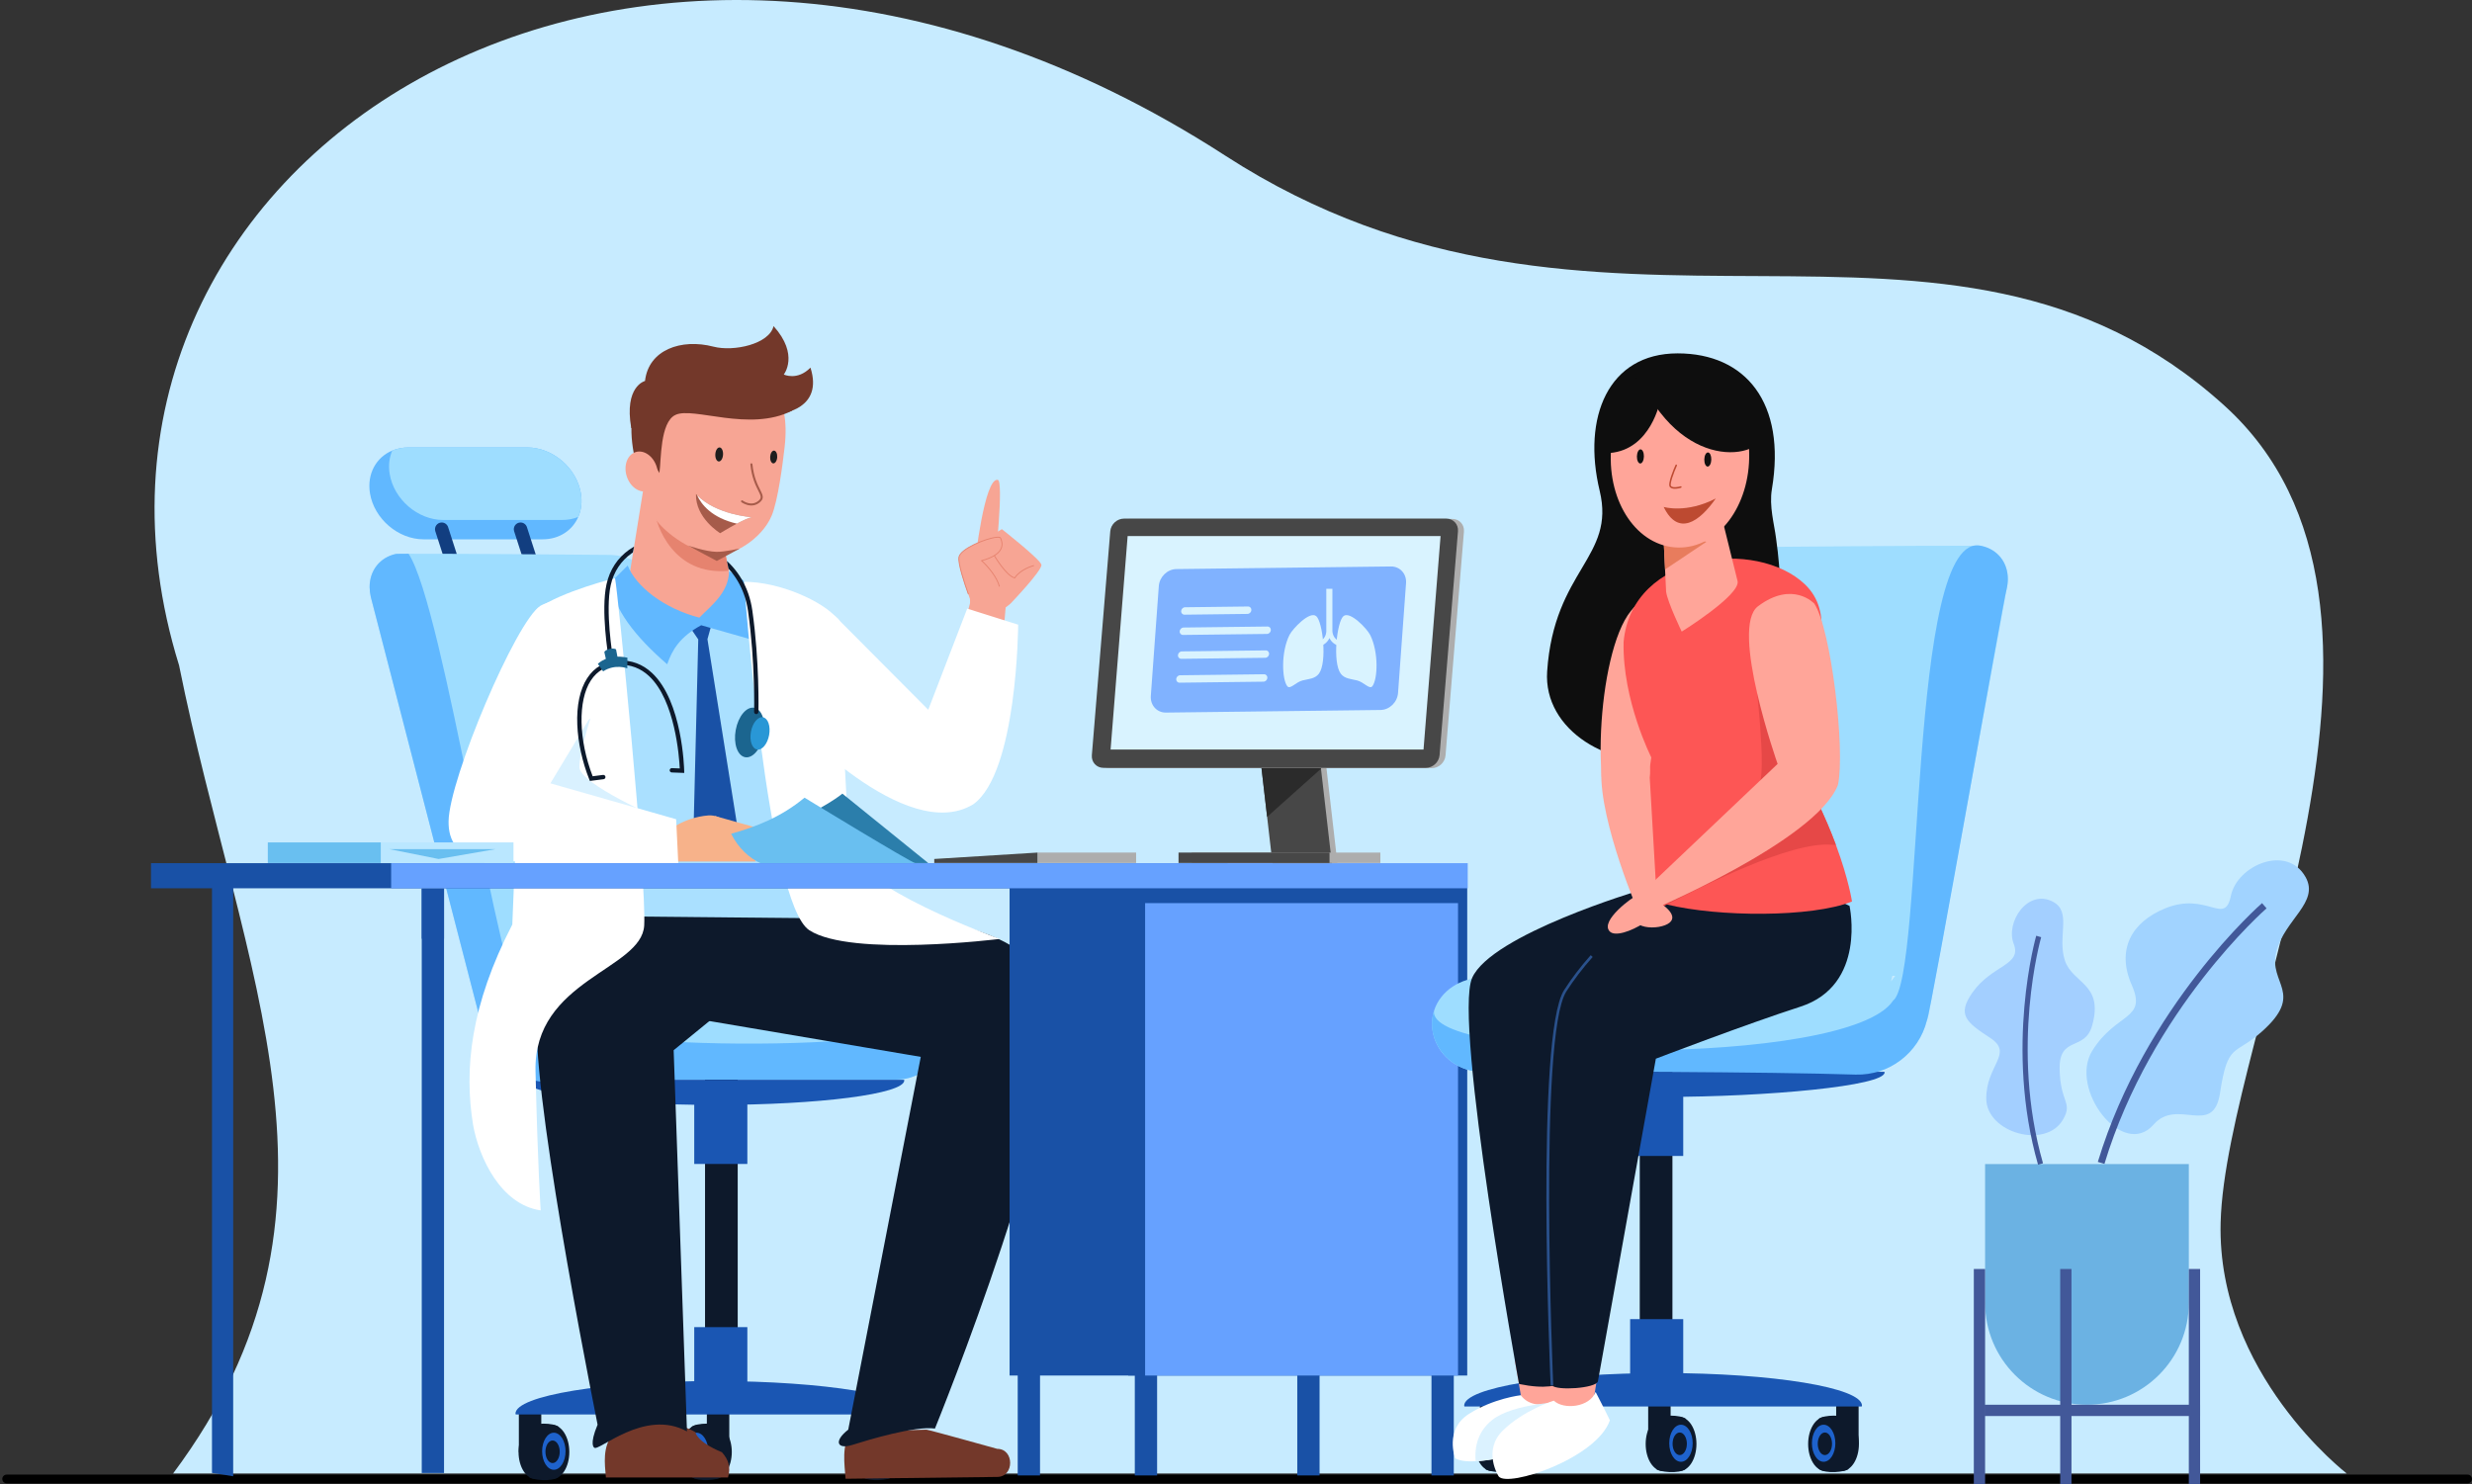 <?xml version="1.0" encoding="utf-8"?>
<!-- Generator: Adobe Illustrator 27.0.0, SVG Export Plug-In . SVG Version: 6.00 Build 0)  -->
<svg version="1.1" xmlns="http://www.w3.org/2000/svg" xmlns:xlink="http://www.w3.org/1999/xlink" x="0px" y="0px"
	 viewBox="0 0 2952.59 1773.31" style="enable-background:new 0 0 2952.59 1773.31;" xml:space="preserve">
<rect x="0" y="0" width="2952.59" height="1773.31" fill="#333333" stroke="none"/>
<style type="text/css">
	.st0{fill:#C7EBFF;}
	.st1{fill:#6BB2E3;}
	.st2{fill:#425899;}
	.st3{fill:#A3CFFF;}
	.st4{fill:#A1D3FF;}
	.st5{fill:#61B8FF;}
	.st6{fill:#123E80;}
	.st7{fill:#9EDDFF;}
	.st8{fill:#0D192B;}
	.st9{fill:#1E62CC;}
	.st10{fill:#1A56B3;}
	.st11{fill:#4A82DB;}
	.st12{fill:#AAE0FF;}
	.st13{fill:#F7A594;}
	.st14{fill:#E6836F;}
	.st15{fill:#73382A;}
	.st16{fill:#A65B4A;}
	.st17{fill:#FFFFFF;}
	.st18{fill:#1E1E1E;}
	.st19{fill:#1951A6;}
	.st20{fill:#D9F1FF;}
	.st21{fill:#F7B28A;}
	.st22{clip-path:url(#SVGID_00000151512831914293168040000009339026046432744597_);}
	.st23{fill:#1B658F;}
	.st24{fill:#2997D6;}
	.st25{fill:#2B7EAB;}
	.st26{fill:#69BFF0;}
	.st27{fill:#BAE7FF;}
	.st28{fill:#66A1FF;}
	.st29{fill:#ADADAD;}
	.st30{fill:#474747;}
	.st31{fill:#2B2B2B;}
	.st32{fill:#D9F3FF;}
	.st33{fill:#80B2FF;}
	.st34{fill:#0E0E0E;}
	.st35{fill:#FFA599;}
	.st36{fill:#DBF2FF;}
	.st37{fill:#2A518C;}
	.st38{fill:#FD5655;}
	.st39{fill:#E64847;}
	.st40{fill:#E87C5D;}
	.st41{fill:#BD4A31;}
</style>
<g id="BG">
</g>
<g id="room">
</g>
<g id="characters">
	<path class="st0" d="M206.8,1760.11c234.38-314.21,82.19-592.78,7.06-965.38C29.75,201.31,746.59-277.71,1463.47,185.92
		c444.72,287.61,859.94-3.5,1193.49,298.71c265.26,240.34,1.11,747.5-4.62,976.05c-4.52,180.16,150.55,299.43,150.55,299.43H206.8z"
		/>
	<path id="shadow" d="M2947.37,1771.94H7.96c-2.88,0-5.22-2.34-5.22-5.22l0,0c0-2.88,2.34-5.22,5.22-5.22h2939.42
		c2.88,0,5.22,2.34,5.22,5.22l0,0C2952.59,1769.61,2950.25,1771.94,2947.37,1771.94z"/>
	<g id="plant_2_">
		<g>
			<g>
				<path class="st1" d="M2492.69,1678.05L2492.69,1678.05c67.19,0,121.66-54.47,121.66-121.66v-165.85h-243.32v165.85
					C2371.03,1623.59,2425.5,1678.05,2492.69,1678.05z"/>
				
					<rect x="2614.34" y="1515.88" transform="matrix(-1 -1.224647e-16 1.224647e-16 -1 5242.171 3289.195)" class="st2" width="13.48" height="257.43"/>
				
					<rect x="2357.54" y="1515.88" transform="matrix(-1 -1.224647e-16 1.224647e-16 -1 4728.569 3289.195)" class="st2" width="13.48" height="257.43"/>
				
					<rect x="2460.73" y="1515.88" transform="matrix(-1 -1.224647e-16 1.224647e-16 -1 4934.942 3289.195)" class="st2" width="13.48" height="257.43"/>
			</g>
			
				<rect x="2492.37" y="1556.08" transform="matrix(-1.836970e-16 1 -1 -1.836970e-16 4183.912 -814.318)" class="st2" width="13.48" height="257.43"/>
		</g>
		<g>
			<path class="st3" d="M2452.21,1077.25c22.73,12.1,4.77,41.82,14.08,69.99c9.31,28.18,46.71,27.49,32.58,77.91
				c-8.7,31.05-39.52,11.59-38.82,51.96c0.71,40.37,15.99,39.38,4.13,60.14c-20.68,36.18-91.18,15.94-91.74-24.46
				c-0.56-40.4,33.26-54.15,4.69-72.94c-28.57-18.79-40-27.34-21.2-54.21c23.28-33.26,59.37-32.25,49.27-58.21
				C2395.12,1101.48,2422.15,1061.25,2452.21,1077.25z"/>
			<path class="st2" d="M2440.2,1389.63l-5.92,1.7c-40.23-140.2-2.56-272.21-2.18-273.52l5.91,1.73
				C2437.63,1120.84,2400.48,1251.21,2440.2,1389.63z"/>
		</g>
		<g>
			<path class="st4" d="M2753.87,1047.83c16.77,30.11-25,50.49-34.99,88.93c-9.99,38.44,34.78,49.49-17.71,95.93
				c-32.33,28.6-40.27,12.19-49.53,72.88c-8.15,53.43-50.94,5.23-79.35,37.82c-36.66,42.05-101.8-42.63-73.09-88.47
				c28.71-45.83,65.51-36.3,47.02-78.17c-18.49-41.88-0.79-75.08,39.87-91.64c50.32-20.5,71,21.56,78.5-14.97
				C2672.08,1033.62,2731.68,1008.01,2753.87,1047.83z"/>
			<path class="st2" d="M2513.56,1390.37c55.87-184.6,192.28-304.12,193.65-305.3l-5.39-6.24c-1.39,1.2-139.59,122.29-196.15,309.15
				L2513.56,1390.37z"/>
		</g>
	</g>
	<g id="doctor">
		<g>
			<path class="st5" d="M441.92,589.38c2.5,15.15,10.92,28.89,22.48,38.8c11.56,9.91,26.31,16.08,41.46,16.08h142.15
				c20.03,0,35.78-10.76,42.71-26.79c3.55-8.22,4.79-17.81,3.1-28.08c-2.5-15.15-10.92-28.89-22.44-38.8
				c-11.6-9.91-26.31-16.08-41.46-16.08H487.77c-7.01,0-13.5,1.33-19.26,3.71C449.33,546.19,438.09,566.1,441.92,589.38z"/>
			<path class="st6" d="M640.82,699.43L640.82,699.43c5.44,0,9.31-5.31,7.64-10.49l-19.09-59.24c-1.07-3.32-4.15-5.56-7.64-5.56l0,0
				c-5.44,0-9.31,5.31-7.64,10.49l19.09,59.24C634.25,697.18,637.33,699.43,640.82,699.43z"/>
			<path class="st6" d="M546.68,699.43L546.68,699.43c5.44,0,9.31-5.31,7.64-10.49l-19.09-59.24c-1.07-3.32-4.15-5.56-7.64-5.56l0,0
				c-5.44,0-9.31,5.31-7.64,10.49l19.09,59.24C540.11,697.18,543.2,699.43,546.68,699.43z"/>
			<path class="st7" d="M465.45,566.22c2.5,15.15,10.92,28.89,22.48,38.84c11.56,9.91,26.31,16.08,41.46,16.08h142.15
				c6.97,0,13.42-1.29,19.18-3.67c3.55-8.22,4.79-17.81,3.1-28.08c-2.5-15.15-10.92-28.89-22.44-38.8
				c-11.6-9.91-26.31-16.08-41.46-16.08H487.77c-7.01,0-13.5,1.33-19.26,3.71C465.01,546.43,463.76,555.98,465.45,566.22z"/>
		</g>
		<g>
			<g>
				<g>
					<g>
						<rect x="1045.18" y="1684.79" class="st8" width="26.79" height="49.86"/>
						<rect x="844.28" y="1684.79" class="st8" width="26.79" height="49.86"/>
						<rect x="619.74" y="1684.79" class="st8" width="26.79" height="49.86"/>
						<g>
							<g>
								<ellipse class="st8" cx="639.78" cy="1734.49" rx="20.43" ry="32.3"/>
								<ellipse class="st8" cx="659.58" cy="1734.49" rx="20.43" ry="32.3"/>
								<path class="st8" d="M667.46,1764.18c-8.5,6.63-32.26,3.63-35.58,0.2l-0.15-59.59c6.38-5.58,28.87-5.39,35.72-0.31
									L667.46,1764.18z"/>
								<ellipse class="st9" cx="661.51" cy="1733.61" rx="14" ry="22.14"/>
							</g>
							<ellipse class="st8" cx="660.02" cy="1734.25" rx="8.53" ry="13.49"/>
						</g>
						<g>
							<g>
								<ellipse class="st8" cx="853.64" cy="1734.49" rx="20.43" ry="32.3"/>
								<ellipse class="st8" cx="833.84" cy="1734.49" rx="20.43" ry="32.3"/>
								<path class="st8" d="M825.96,1764.18c8.5,6.63,32.26,3.63,35.58,0.2l0.15-59.59c-6.38-5.58-28.87-5.39-35.72-0.31
									L825.96,1764.18z"/>
								<ellipse class="st9" cx="831.91" cy="1733.61" rx="14" ry="22.14"/>
							</g>
							<ellipse class="st8" cx="833.39" cy="1734.25" rx="8.53" ry="13.49"/>
						</g>
						<g>
							<g>
								<ellipse class="st8" cx="1057.69" cy="1734.49" rx="20.43" ry="32.3"/>
								<ellipse class="st8" cx="1037.89" cy="1734.49" rx="20.43" ry="32.3"/>
								<path class="st8" d="M1030.01,1764.18c8.5,6.63,32.26,3.63,35.58,0.2l0.15-59.59c-6.38-5.58-28.87-5.39-35.72-0.31
									L1030.01,1764.18z"/>
								<ellipse class="st9" cx="1035.96" cy="1733.61" rx="14" ry="22.14"/>
							</g>
							<ellipse class="st8" cx="1037.45" cy="1734.25" rx="8.53" ry="13.49"/>
						</g>
						<rect x="842.11" y="1269.79" class="st8" width="39.02" height="406.4"/>
						<path class="st10" d="M1090.55,1689.7c0.05-0.34,0.31-0.66,0.31-1c0-21.51-106.37-38.95-237.58-38.95
							c-131.21,0-237.58,17.44-237.58,38.95c0,0.34,0.26,0.66,0.31,1H1090.55z"/>
						
							<rect x="829.2" y="1313.06" transform="matrix(-1 -1.224647e-16 1.224647e-16 -1 1721.839 2703.484)" class="st10" width="63.43" height="77.36"/>
						
							<rect x="829.2" y="1585.34" transform="matrix(-1 -1.224647e-16 1.224647e-16 -1 1721.839 3248.043)" class="st10" width="63.43" height="77.36"/>
					</g>
					<g>
						<path class="st11" d="M742.43,662.85v0.08c-0.84-0.08-1.68-0.08-2.52-0.08H742.43z"/>
						<g>
							<path class="st7" d="M441.48,701.25c0,3.86,0.46,7.84,1.43,11.95l131.48,508.19c0.59,2.47,1.3,4.9,2.22,7.29
								c9.73,38.73,45.02,65.65,85.05,64.56l137.45-3.56H1070c16.39,0,31.15-6.41,41.84-16.77c10.73-10.35,17.4-24.65,17.4-40.45
								c0-5.62-0.88-10.98-2.56-16.01c-7.59-23.18-31.4-39.03-58.27-39.03c0,0-121.82,3.31-157.32-30.81
								c-35.55-34.16-115.63-431.1-115.63-431.1c-6.79-28.21-35.34-51.27-64.56-52.57c-0.88-0.08-1.76-0.08-2.6-0.08
								c0,0-183.9-1.63-240.28-1.38c-4.28,0-7.84,0.04-10.52,0.08c-2.47,0.04-4.02,0.08-4.57,0.12c-0.13,0.04-0.17,0.04-0.17,0.04
								C453.72,665.92,441.48,681.43,441.48,701.25z M614.42,1175.28h3.44l1.55,6.75l-2.18-2.93L614.42,1175.28z"/>
						</g>
					</g>
					<path class="st10" d="M627.35,1289.86c-0.05,0.25-0.29,0.5-0.29,0.75c0,16.17,101.42,29.28,226.52,29.28
						c125.11,0,226.52-13.11,226.52-29.28c0-0.25-0.24-0.5-0.29-0.75H627.35z"/>
				</g>
			</g>
			<path class="st5" d="M441.48,701.25c0,3.86,0.46,7.84,1.43,11.95l131.48,508.19c0.59,2.47,1.3,4.9,2.22,7.29
				c9.73,38.73,45.02,65.65,85.05,64.56l137.45-3.56H1070c16.39,0,31.15-6.41,41.84-16.77c10.73-10.35,17.4-24.65,17.4-40.45
				c0-5.62-0.88-10.98-2.56-16.01c-15.51,40.35-468.27,43.19-499.75-9.06c-30.77-26.7-96.61-481.48-138.91-545.91
				c-4.28,0-7.84,0.04-10.52,0.08c-2.47,0.04-4.02,0.08-4.57,0.12c-0.13,0.04-0.17,0.04-0.17,0.04
				C453.72,665.92,441.48,681.43,441.48,701.25z"/>
		</g>
		<g>
			<path class="st12" d="M670.05,726.58c41.82-31.16,185.34-55.36,277.19-12.3c14.59,13.82,35.59,63.99,48.71,111.14l36.29,393.58
				H721.72L670.05,726.58z"/>
			<path class="st13" d="M836.55,744.84c-49.37,7.18-80.07-27.27-87.29-41.68l19.87-123.35l40.17,17.93
				c16.42,1.36,32.83,5.29,46.94,10.87l12.74,65.78l2.81,14.27C878.2,702.7,885.92,737.65,836.55,744.84z"/>
			<path class="st14" d="M781.98,611.14c1.61,15.26,21.69,77.11,88.35,70.68l-12.37-64.34L781.98,611.14z"/>
			<g>
				<g>
					<g>
						<path class="st13" d="M937.16,534.07c-2.28,20.05-7.84,63.86-15.57,82.19c-11.76,27.9-48.15,50.49-71.91,46.65
							c-26.8-6.52-58.95-27.06-72.14-50.83c-6.17-16.67-16.21-54.56-16.53-84.7c-0.67-62.86,53.72-98.28,105.51-92.41
							C918.31,440.84,944.28,471.57,937.16,534.07z"/>
						<path class="st15" d="M764.96,570.07c-4.03-21.99,12.41-24.6,22.64-5.05c2.23-14.75,0.57-60.84,19.25-69.42
							c21.24-10.11,88.38,20.9,139.29-5.03c0,0-6.58-70.73-110.49-66.51C713.4,442.82,764.96,570.07,764.96,570.07z"/>
						
							<ellipse transform="matrix(0.955 -0.298 0.298 0.955 -132.953 253.538)" class="st13" cx="766" cy="563.31" rx="18.75" ry="24.29"/>
					</g>
					<g>
						<path class="st16" d="M898.02,617.81c-3.98,0.73-10.99,4.05-17.92,7.72c-10.05,5.33-19.91,11.41-19.91,11.41
							s-29.75-17.99-28.93-46.86c0.4,0.44,0.81,0.87,1.23,1.3C855.6,615.2,898.02,617.81,898.02,617.81z"/>
						<path class="st17" d="M898.02,617.81c-3.98,0.73-10.99,4.05-17.92,7.72c-30.16-6.91-42.56-23.12-47.61-34.15
							C855.6,615.2,898.02,617.81,898.02,617.81z"/>
						<path class="st16" d="M896.42,603.82c-6.04-0.37-10.76-3.88-10.83-3.93c-0.54-0.41-0.65-1.18-0.24-1.72
							c0.41-0.54,1.18-0.65,1.72-0.24c0.4,0.3,9.84,7.28,18.4,0.67c4.7-3.63,3.48-6.06,0.2-12.55c-3.1-6.15-7.8-15.45-9.42-31.26
							c-0.07-0.68,0.42-1.28,1.1-1.35c0.67-0.07,1.28,0.42,1.35,1.1c1.58,15.36,6.15,24.41,9.17,30.4c3.38,6.69,5.41,10.73-0.9,15.6
							C903.43,603.29,899.73,604.02,896.42,603.82z"/>
						<g>
							<path class="st18" d="M863.62,543.15c-0.28,4.63-2.58,8.25-5.13,8.09c-2.55-0.16-4.39-4.03-4.1-8.66
								c0.28-4.63,2.58-8.25,5.13-8.09C862.07,534.64,863.9,538.52,863.62,543.15z"/>
							<path class="st18" d="M928.3,546.18c-0.26,4.21-2.35,7.52-4.67,7.37c-2.32-0.14-3.99-3.68-3.73-7.89
								c0.26-4.21,2.35-7.52,4.67-7.37C926.89,538.43,928.56,541.96,928.3,546.18z"/>
						</g>
					</g>
				</g>
				<path class="st15" d="M932.98,493.87c0,0,50.98-4.97,35.05-54.71c-15.79,16.06-31.85,8.21-31.85,8.21s18.73-23.47-12.24-57.83
					c-4.94,21.43-47.47,30.86-71.81,24.54c-38.55-10-77.57,3.8-81.71,41c0,0-25.23,6.15-16.44,56.29
					c38.95-1.37,56.19-36.88,84.92-42.03C867.63,464.21,892.08,499.66,932.98,493.87z"/>
				<path class="st16" d="M883.75,655.16c0,0-18.19,4.27-28.19,4.03c-13.2-0.31-34.07-7.62-34.07-7.62l34.65,18.53L883.75,655.16z"
					/>
			</g>
			<polygon class="st19" points="849.9,745.9 844.99,763.57 879.97,982.75 861.5,1018.36 828.57,983.02 834.01,763.84 
				826.07,752.14 835.35,738.85 			"/>
			<path class="st5" d="M870.86,682.18c-0.68,26.03-21,40.81-35.57,55.64c-43.21-11.28-75.98-37.75-85.56-62.27l-20.38,20.24
				c3.63,31.65,28.99,64.36,67.55,97.73c5.88-16.98,14.91-32.59,40.6-46.63l57.82,16.46c3.27-22.49,5.82-43.45-7.32-69.88
				L870.86,682.18z"/>
		</g>
		<path class="st15" d="M1191.07,1764.29c20.64,0,20.64-33.56,0-33.56c0,0-82.13-22.92-84.52-22.92s-90.1,2.46-90.1,2.46
			c-11.58,16.07-7.72,38.75-6.5,56.21L1191.07,1764.29z"/>
		<path class="st15" d="M723.69,1764.94c-1.52-17.38-3.99-35.9,8.01-51.7c20.45-7.52,59.12-24.9,98.95-2.43c0,0,0.77,11.23,31.66,24
			c7.68,8.72,10.77,17.5,7.27,30.13H723.69z"/>
		<path class="st8" d="M1013.15,1707.8l86.63-445.31l-255.73-43.35l0-122.1c0,0,199.57,0.14,196.79,0.14
			c-8.77,0,187.62-13.57,215.13,93.05c27.51,106.62-139.24,516.26-139.24,516.26c-23.82-3.27-78.68,13.25-99.14,19.67
			C1000.11,1731.65,995.31,1721.7,1013.15,1707.8z"/>
		<path class="st8" d="M997.38,1097.18l-192.75,157.37l15.9,455.37c-50.85-28.05-106.56,25.43-110.84,19.28
			c0,0-6.16-2.95,4.07-27.32c-19.5-98.03-90.58-465.47-68.45-506.33c25.57-47.2,68.46-101.14,68.46-101.14L997.38,1097.18z"/>
		<path class="st17" d="M734.6,690.67c2.95,11.8,37.8,361.69,34.85,414.8c-2.95,53.11-132.33,64.78-129.81,174.07
			c2.67,116.08,6.18,166.37,6.18,166.37c-47.95-7.02-73.68-63.15-80.7-101.75c-11.01-67.01-3.13-143.19,46.78-239.75
			c0,0,13.33-365.33,29.94-377.15C671.49,706.16,734.6,690.67,734.6,690.67z"/>
		<path class="st20" d="M708.62,847.82c0,0-16.6,48.46-16.6,68.54c0,20.08,97.19,62.27,97.19,62.27H630.45V903.5L708.62,847.82z"/>
		<g>
			<path class="st21" d="M796.78,993.67c0,0,19.05-17.21,49.25-19.6s56.69,55.08,56.69,55.08H798.22L796.78,993.67z"/>
			<path class="st21" d="M854.05,974.78c0,0,47.53,13.44,54.16,15.2c3.1,12.54-29.61,7.13-44.74,1.55
				C846.8,985.4,854.05,974.78,854.05,974.78z"/>
		</g>
		<path class="st17" d="M645.57,723.6c-29.03,18-109.02,206.62-109.78,257.38c-0.34,22.39,9.05,44.57,51.57,47.3
			c23.48,1.51,222.79,3.22,222.79,3.22l-2.54-52.87l-150.23-42.88l45.89-76.15C758.15,831.35,711.15,688.57,645.57,723.6z"/>
		<g>
			<g>
				<path class="st13" d="M1161.53,722.77c0,0-18.4-45.02-16.14-57.29c2.26-12.27,47.51-28.12,49.75-22.68
					c2.24,5.45,6.94,18.88-22.68,26.96C1192.31,688.06,1214.59,724.51,1161.53,722.77z"/>
				<g>
					<path class="st13" d="M1159.14,724.81c0,0-3.76-40.6,2.83-56.94c8.77-21.76,34.68-35.75,34.68-35.75s45.82,35.96,47.22,42.46
						c1.4,6.5-36.77,46.32-36.77,46.32S1178.66,747.92,1159.14,724.81z"/>
					<path class="st13" d="M1164.57,671.55c0,0,11.2-101.3,27.17-98.36c7.36,1.36-3,98.09-3,98.09L1164.57,671.55z"/>
					<path class="st14" d="M1156.39,710c0.1,0.03,0.22,0.03,0.33-0.01c0.28-0.1,0.43-0.41,0.33-0.69
						c-4.72-13.25-12.44-36.54-11.12-43.71c1.74-9.46,31.38-21.9,44.16-23.23c3.81-0.4,4.45,0.4,4.55,0.66
						c1.48,3.59,2.68,7.89,0.41,12.51c-2.84,5.76-10.48,10.38-22.73,13.72l-0.95,0.26l0.72,0.66c8.24,7.59,18.09,19.54,21.02,30.29
						c0.08,0.29,0.38,0.46,0.67,0.38c0.29-0.08,0.46-0.38,0.38-0.67c-2.9-10.66-12.42-22.43-20.62-30.14
						c12.01-3.41,19.57-8.13,22.48-14.03c2.8-5.68,0.57-11.09-0.37-13.4c-0.51-1.24-2.36-1.67-5.67-1.33
						c-12.96,1.35-43.24,13.89-45.12,24.11c-1.37,7.42,6.41,30.93,11.17,44.28C1156.09,709.83,1156.23,709.96,1156.39,710z"/>
					<path class="st14" d="M1211.47,690.77c0.15,0.04,0.31,0.08,0.46,0.12l0.37,0.09l0.21-0.33c6.5-10.26,22.02-14.4,22.18-14.44
						c0.29-0.08,0.47-0.37,0.39-0.66c-0.07-0.29-0.37-0.47-0.66-0.39c-0.65,0.17-15.76,4.2-22.61,14.58c-0.02,0-0.03-0.01-0.05-0.01
						c-9.74-2.8-23.42-25.83-23.56-26.07c-0.15-0.26-0.48-0.34-0.74-0.19c-0.26,0.15-0.34,0.49-0.19,0.74
						C1187.84,665.19,1201.31,687.84,1211.47,690.77z"/>
				</g>
			</g>
			<polygon class="st13" points="1160.91,711.79 1144.32,775.03 1195.46,791.44 1201.72,719.23 			"/>
		</g>
		<path class="st17" d="M1004.15,742.77l104.57,105.05l46.52-120.79l60.86,19.16c0,0-0.74,176.52-53.55,214.54
			c-80.87,49.4-219.44-101.34-219.44-101.34C888.92,783.59,971.73,698.8,1004.15,742.77z"/>
		<path class="st17" d="M888.63,695.03c0,0,27.94,383.78,78.09,416.23c50.16,32.45,227.4,10.35,227.4,10.35
			s-176.84-63.36-179.79-110.56c-2.95-47.21-14.37-272.21-14.37-272.21C983.54,718.69,931.43,694.81,888.63,695.03z"/>
		<g>
			<defs>
				<path id="SVGID_1_" d="M870.86,682.95l11.32,101.5c0,0-51.37,96.26-17.5,121.37c33.86,25.11,65.06-1.9,74.19-64.68
					s-24.73-178.45-54.79-200.9c-30.06-22.45-139.26-20.55-149.91-7.61c-10.65,12.94-117.24,251.35-75.25,300.23
					c41.99,48.88,177.36,4.39,177.36,4.39l-21.94-141.64l-59.54-41.99c0,0-3.5-77.04-3.09-75.82c0.41,1.22,8.3-37.75,8.3-37.75
					c37.4-10.81,65.71-12.16,102.61,2.75L870.86,682.95z"/>
			</defs>
			<clipPath id="SVGID_00000179648518901054463870000006559390620180956044_">
				<use xlink:href="#SVGID_1_"  style="overflow:visible;"/>
			</clipPath>
			<g style="clip-path:url(#SVGID_00000179648518901054463870000006559390620180956044_);">
				
					<ellipse transform="matrix(0.181 -0.983 0.983 0.181 -126.996 1597.587)" class="st23" cx="896.21" cy="875.08" rx="30.04" ry="16.93"/>
				<path class="st24" d="M896.93,874.11c-1.96,10.63,1.31,20.14,7.3,21.25c5.99,1.11,12.44-6.61,14.4-17.24
					c1.96-10.63-1.31-20.14-7.3-21.25C905.33,855.76,898.89,863.48,896.93,874.11z"/>
				<path class="st8" d="M903.31,853.08c1.39,0,2.54-1.11,2.58-2.51c0.02-0.59,1.46-59.55-7.29-121.28
					c-8.11-57.15-55.71-84.82-96.5-86.34c-39.55-1.48-70.05,20.14-77.69,55.05c-6.87,31.43,2.03,85.04,2.41,87.31
					c0.24,1.4,1.56,2.36,2.97,2.11c1.4-0.24,2.35-1.57,2.11-2.97c-0.09-0.55-9.12-54.9-2.46-85.35c7.08-32.36,35.55-52.37,72.45-51
					c38.72,1.44,83.9,27.69,91.59,81.91c8.69,61.29,7.26,119.84,7.25,120.42c-0.04,1.42,1.09,2.61,2.51,2.65
					C903.26,853.08,903.28,853.08,903.31,853.08z"/>
				<path class="st8" d="M704.56,932.91l16.37-2.1c1.41-0.18,2.41-1.47,2.23-2.89c-0.18-1.41-1.48-2.41-2.89-2.23l-12.39,1.59
					c-16.82-43.55-17.79-90.33-2.23-114.32c7.67-11.83,18.99-18.15,33.65-18.76c13.74-0.59,25.84,3.96,36,13.49
					c30.92,29,35.9,95.9,36.62,110.26l-9.38-0.36c-1.39-0.1-2.62,1.05-2.67,2.48c-0.05,1.42,1.05,2.62,2.48,2.67l14.9,0.57
					l-0.06-2.74c-0.07-3.36-2.21-82.73-38.35-116.64c-11.21-10.52-24.58-15.53-39.75-14.88c-16.42,0.69-29.12,7.79-37.76,21.11
					c-8.65,13.34-12.73,32.56-11.81,55.57c0.84,21.05,5.93,44.25,14.3,65.32L704.56,932.91z"/>
				<path class="st23" d="M749.38,785.64l-0.14,12.72c0,0-14.44-5.72-28.86,3.62c-3.69-5.1-6.29-8.94-6.29-8.94
					S725.62,780.55,749.38,785.64z"/>
				<path class="st23" d="M738.57,790.12l-2.78-14.48c-4.03-2.2-12.67,0.14-13.99,3.28l3.2,14.09L738.57,790.12z"/>
			</g>
		</g>
		<path class="st25" d="M945.59,978.96c16.8-1.71,52.12-23.66,60.55-30.92l102.59,82.96H949.77L945.59,978.96z"/>
		<path class="st26" d="M1093.72,1031.25c-4.31,0-132.77-78.37-132.77-78.37c-28.24,23.35-57.78,34.71-87.65,43.1
			c8.73,17.34,21.51,29.02,35.76,35.52L1093.72,1031.25z"/>
		<g>
			
				<rect x="454.81" y="1006.31" transform="matrix(-1 -1.224647e-16 1.224647e-16 -1 1068.122 2037.258)" class="st27" width="158.5" height="24.63"/>
			
				<rect x="319.87" y="1006.31" transform="matrix(-1 -1.224647e-16 1.224647e-16 -1 774.686 2037.258)" class="st26" width="134.94" height="24.63"/>
			<polygon class="st26" points="591.89,1014.35 464.99,1014.35 523.89,1026.13 			"/>
		</g>
	</g>
	<g id="table">
		<g>
			<rect x="503.74" y="1061.17" class="st19" width="26.63" height="698.42"/>
			<rect x="503.74" y="1061.45" class="st19" width="26.63" height="59.96"/>
			
				<rect x="1709.79" y="1641.25" transform="matrix(-1 -1.224647e-16 1.224647e-16 -1 3446.209 3403.753)" class="st19" width="26.64" height="121.26"/>
			
				<rect x="1549.49" y="1641.25" transform="matrix(-1 -1.224647e-16 1.224647e-16 -1 3125.608 3403.753)" class="st19" width="26.64" height="121.26"/>
			<polygon class="st19" points="278.52,1053.7 278.52,1763.49 253.19,1759.48 253.19,1053.7 			"/>
			
				<rect x="1215.58" y="1641.25" transform="matrix(-1 -1.224647e-16 1.224647e-16 -1 2457.798 3403.753)" class="st19" width="26.64" height="121.26"/>
			
				<rect x="1355.42" y="1641.25" transform="matrix(-1 -1.224647e-16 1.224647e-16 -1 2737.48 3403.753)" class="st19" width="26.64" height="121.26"/>
			<g>
				
					<rect x="180.37" y="1031.11" transform="matrix(-1 -1.224647e-16 1.224647e-16 -1 1646.607 2092.22)" class="st19" width="1285.87" height="30.01"/>
				<g>
					<rect x="1205.86" y="1058.54" class="st19" width="164.59" height="584.62"/>
					<g>
						<rect x="1347.59" y="1058.54" class="st19" width="404.89" height="584.62"/>
						<rect x="1367.74" y="1078.83" class="st28" width="373.74" height="564.34"/>
					</g>
				</g>
				
					<rect x="467.2" y="1031.11" transform="matrix(-1 -1.224647e-16 1.224647e-16 -1 2220.267 2092.22)" class="st28" width="1285.87" height="30.01"/>
			</g>
		</g>
		<g>
			<g>
				<polygon class="st29" points="1526.5,1031.11 1597.44,1031.11 1583.46,909.8 1512.51,909.8 				"/>
				<polygon class="st30" points="1505.86,909.8 1505.91,910.29 1513.47,975.82 1519.84,1031.1 1590.8,1031.1 1577.8,918.32 
					1577.75,917.98 1576.81,909.8 				"/>
				
					<rect x="1423.39" y="1018.45" transform="matrix(-1 -1.224647e-16 1.224647e-16 -1 3072.121 2049.331)" class="st29" width="225.35" height="12.42"/>
				<rect x="1407.65" y="1018.45" class="st30" width="180.34" height="12.42"/>
				<polygon class="st31" points="1505.91,910.29 1513.47,975.82 1577.8,918.32 1578.13,918.02 1577.75,917.98 				"/>
				<g>
					<g>
						<path class="st29" d="M1325.18,917.6h384.96c8.39,0,15.74-6.8,16.43-15.18l21.99-267.39c0.69-8.39-5.55-15.18-13.93-15.18
							h-384.96c-8.39,0-15.74,6.8-16.43,15.18l-21.99,267.39C1310.55,910.8,1316.79,917.6,1325.18,917.6z"/>
					</g>
					<g>
						<path class="st30" d="M1318.05,917.26h384.96c8.39,0,15.74-6.8,16.43-15.18l21.99-267.39c0.69-8.39-5.55-15.18-13.93-15.18
							h-384.96c-8.39,0-15.74,6.8-16.43,15.18l-21.99,267.39C1303.42,910.47,1309.66,917.26,1318.05,917.26z"/>
					</g>
					<polygon class="st32" points="1326.5,895.39 1700.28,895.39 1720.64,640.36 1346.87,640.36 					"/>
				</g>
			</g>
			<g>
				<rect x="1239.16" y="1018.45" class="st29" width="117.83" height="12.43"/>
				<polygon class="st30" points="1115.9,1026.1 1115.9,1030.88 1239.16,1030.88 1239.16,1018.45 				"/>
			</g>
		</g>
		<g>
			<g>
				<path class="st33" d="M1392.59,851.22l256.29-3.1c10.77-0.13,20.16-9.25,20.97-20.37l9.55-131.16
					c0.81-11.12-7.27-20.03-18.04-19.9l-256.29,3.1c-10.77,0.13-20.16,9.25-20.97,20.37l-9.55,131.16
					C1373.75,842.44,1381.82,851.35,1392.59,851.22z"/>
				<path class="st32" d="M1414.77,734.27l75.27-0.91c2.37-0.03,4.44-2.04,4.62-4.48l0,0c0.18-2.45-1.6-4.41-3.97-4.38l-75.27,0.91
					c-2.37,0.03-4.44,2.04-4.62,4.48l0,0C1410.62,732.34,1412.4,734.3,1414.77,734.27z"/>
				<path class="st32" d="M1413.01,758.48l100.28-1.21c2.37-0.03,4.44-2.04,4.62-4.48l0,0c0.18-2.45-1.6-4.41-3.97-4.38
					l-100.28,1.21c-2.37,0.03-4.44,2.04-4.62,4.48l0,0C1408.86,756.55,1410.64,758.51,1413.01,758.48z"/>
				<path class="st32" d="M1410.93,787l100.28-1.21c2.37-0.03,4.44-2.04,4.62-4.48l0,0c0.18-2.45-1.6-4.41-3.97-4.38l-100.28,1.21
					c-2.37,0.03-4.44,2.04-4.62,4.48l0,0C1406.78,785.07,1408.56,787.03,1410.93,787z"/>
				<path class="st32" d="M1408.86,815.51l100.28-1.21c2.37-0.03,4.44-2.04,4.62-4.48l0,0c0.18-2.45-1.6-4.41-3.97-4.38
					l-100.28,1.21c-2.37,0.03-4.44,2.04-4.62,4.48l0,0C1404.71,813.58,1406.48,815.54,1408.86,815.51z"/>
			</g>
			<g>
				<path class="st32" d="M1604.58,736.06c-7.78,6.7-13.25,55.12-3.15,68.71c4.63,6.22,12.61,6.29,19.54,8.04
					c8.21,2.07,14.81,11.25,18.22,6.89c6.29-8.04,7.82-40.35-2.65-61.25C1632.9,751.18,1612.37,729.36,1604.58,736.06z"/>
				<path class="st32" d="M1572.16,736.06c7.78,6.7,13.25,55.12,3.15,68.71c-4.63,6.22-12.61,6.29-19.54,8.04
					c-8.21,2.07-14.81,11.25-18.22,6.89c-6.29-8.04-7.82-40.35,2.65-61.25C1543.84,751.18,1564.38,729.36,1572.16,736.06z"/>
				<path class="st32" d="M1584.16,754.6v-51.27h7.27v50.51h0c0,0.42,0.22,10.31,10.24,12.52l-1.21,5.49
					c-6.66-1.47-10.5-5.5-12.56-9.64c-2.02,4.27-5.89,8.51-12.75,10.02l-1.21-5.49C1583,764.75,1584.04,756.49,1584.16,754.6z"/>
			</g>
		</g>
	</g>
	<g id="lady">
		<g>
			<g>
				<g>
					<g>
						<g>
							
								<rect x="1767.71" y="1675.23" transform="matrix(-1 -1.224647e-16 1.224647e-16 -1 3562.213 3400.323)" class="st8" width="26.79" height="49.86"/>
							
								<rect x="1968.61" y="1675.23" transform="matrix(-1 -1.224647e-16 1.224647e-16 -1 3964.01 3400.323)" class="st8" width="26.79" height="49.86"/>
							
								<rect x="2193.16" y="1675.23" transform="matrix(-1 -1.224647e-16 1.224647e-16 -1 4413.1 3400.323)" class="st8" width="26.79" height="49.86"/>
							<g>
								<g>
									<ellipse class="st8" cx="2199.9" cy="1724.93" rx="20.43" ry="32.3"/>
									<ellipse class="st8" cx="2180.1" cy="1724.93" rx="20.43" ry="32.3"/>
									<path class="st8" d="M2172.22,1754.62c8.5,6.63,32.26,3.63,35.58,0.2l0.15-59.59c-6.38-5.58-28.87-5.39-35.72-0.31
										L2172.22,1754.62z"/>
									<ellipse class="st9" cx="2178.17" cy="1724.06" rx="14" ry="22.14"/>
								</g>
								<ellipse class="st8" cx="2179.66" cy="1724.69" rx="8.53" ry="13.49"/>
							</g>
							<g>
								<g>
									<ellipse class="st8" cx="1986.04" cy="1724.93" rx="20.43" ry="32.3"/>
									<ellipse class="st8" cx="2005.84" cy="1724.93" rx="20.43" ry="32.3"/>
									<path class="st8" d="M2013.72,1754.62c-8.5,6.63-32.26,3.63-35.58,0.2l-0.15-59.59c6.38-5.58,28.87-5.39,35.72-0.31
										L2013.72,1754.62z"/>
									<ellipse class="st9" cx="2007.77" cy="1724.06" rx="14" ry="22.14"/>
								</g>
								<ellipse class="st8" cx="2006.29" cy="1724.69" rx="8.53" ry="13.49"/>
							</g>
							<g>
								<g>
									<ellipse class="st8" cx="1781.99" cy="1724.93" rx="20.43" ry="32.3"/>
									<ellipse class="st8" cx="1801.79" cy="1724.93" rx="20.43" ry="32.3"/>
									<path class="st8" d="M1809.67,1754.62c-8.5,6.63-32.26,3.63-35.58,0.2l-0.15-59.59c6.38-5.58,28.87-5.39,35.72-0.31
										L1809.67,1754.62z"/>
									<ellipse class="st9" cx="1803.72" cy="1724.06" rx="14" ry="22.14"/>
								</g>
								<ellipse class="st8" cx="1802.24" cy="1724.69" rx="8.53" ry="13.49"/>
							</g>
							
								<rect x="1958.55" y="1260.23" transform="matrix(-1 -1.224647e-16 1.224647e-16 -1 3956.12 2926.863)" class="st8" width="39.02" height="406.4"/>
							<path class="st10" d="M1749.13,1680.14c-0.05-0.34-0.31-0.66-0.31-1c0-21.51,106.37-38.95,237.58-38.95
								c131.21,0,237.58,17.44,237.58,38.95c0,0.34-0.26,0.66-0.31,1H1749.13z"/>
							<rect x="1947.05" y="1303.51" class="st10" width="63.43" height="77.36"/>
							<rect x="1947.05" y="1575.79" class="st10" width="63.43" height="77.36"/>
						</g>
						<g>
							<path class="st11" d="M2097.25,653.3v0.08c0.84-0.08,1.68-0.08,2.52-0.08H2097.25z"/>
							<g>
								<path class="st7" d="M2366.93,652.17c0,0-0.04,0-0.17-0.04c-0.54-0.04-2.1-0.08-4.57-0.12c-2.68-0.04-6.25-0.08-10.52-0.08
									c-56.38-0.25-240.28,1.38-240.28,1.38c-0.84,0-1.72,0-2.6,0.08c-29.22,1.3-57.76,24.36-64.56,52.57
									c0,0-80.09,396.93-115.63,431.1c-35.51,34.12-157.32,30.81-157.32,30.81c-26.87,0-50.68,15.85-58.27,39.03
									c-1.68,5.03-2.56,10.4-2.56,16.01c0,15.8,6.67,30.1,17.4,40.45c10.69,10.35,25.45,16.77,41.84,16.77h270.88l175.84,3.56
									c40.03,1.09,75.33-25.82,85.05-64.56c0.92-2.39,1.63-4.82,2.22-7.29l93.09-508.19c0.96-4.11,1.43-8.09,1.43-11.95
									C2398.2,671.87,2385.96,656.36,2366.93,652.17z M2260.84,1169.54l-2.18,2.93l1.55-6.75h3.44L2260.84,1169.54z"/>
							</g>
						</g>
						<path class="st10" d="M2250.72,1280.31c0.05,0.25,0.29,0.5,0.29,0.75c0,16.17-139.81,29.28-264.91,29.28
							c-125.11,0-226.52-13.11-226.52-29.28c0-0.25,0.24-0.5,0.29-0.75H2250.72z"/>
					</g>
				</g>
				<path class="st5" d="M2398.2,691.7c0,3.86-0.46,7.84-1.43,11.95c-3.51,10.17-90.45,506.03-95.31,515.47
					c-9.73,38.75-45.02,65.66-85.06,64.57c-104.1-3.36-340.6-4.2-446.73-3.56c-37.83,0.78-68.66-36.87-56.67-73.23
					c-13.06,61.65,494.95,69.2,548.15-11.59c37.84-28.32,16.92-566.39,105.76-543.13C2385.96,656.36,2398.2,671.87,2398.2,691.7z"/>
			</g>
		</g>
		<g>
			<path class="st34" d="M2121.35,643.05c49.83,350.84-283.05,300.12-273.41,158.9c8.3-121.66,81.92-135.89,62.74-215.66
				c-21.06-87.56,10.11-164.17,93.12-164.17c81.28,0,129.93,59.23,112.57,162.23C2112.92,604.78,2119.24,626.12,2121.35,643.05z"/>
			<path class="st35" d="M1809.39,1625.25c0.61,3.48,12.12,70.74,12.12,70.74l46.27-3.97l6.71-82.42L1809.39,1625.25z"/>
			<path class="st8" d="M2103.77,1066.76c0,0,38.71,108.77-25.28,127.41c-63.99,18.64-171.04,25.71-171.04,25.71l-34.57,430.28
				c-12.81,5.1-26.55,9.64-58.52,3.12c0,0-78.76-433.14-56.04-485.06c22.72-51.93,200.42-104.72,200.42-104.72L2103.77,1066.76z"/>
			<path class="st17" d="M1881.75,1703.26c-3.44,8.84-30.1,21.4-59.94,30.56c-20.39,6.27-42.27,10.94-59.23,11.75
				c-10.59,0.51-19.26-0.48-24.45-3.54c0,0-13.17-34.06,16.09-52.83c29.25-18.78,62.27-22.53,62.27-22.53
				c4.22,6.03,11.07,9.99,19.53,10.98c5.66,0.66,12.05-0.01,18.86-2.28c5.47-1.82,11.21-4.67,17.06-8.7c0,0,2.67,2.81,5.42,7.41
				c0.28,0.45,0.55,0.91,0.82,1.39C1882.01,1682.37,1885.54,1692.55,1881.75,1703.26z"/>
			<path class="st36" d="M1879.56,1674.04l-1.38,1.43l-56.37,58.35c-20.39,6.27-42.27,10.94-59.23,11.75
				c-1.16-10.73-0.68-33.47,20.03-49.58c12.76-9.92,34.03-15.36,53.41-18.34c6.65-1.02,13.08-1.76,18.86-2.28
				c10.4-0.94,18.71-1.22,22.48-1.29C1878.78,1674.04,1879.56,1674.04,1879.56,1674.04z"/>
			<path class="st35" d="M1852.8,1635.86c0.61,3.48,5.55,70.7,5.55,70.7l39.72-0.5l11.39-71.58L1852.8,1635.86z"/>
			<path class="st17" d="M1905.83,1662.8c0,0,13.94,26.98,17.03,33.83c-15.55,45.39-121.78,80.73-132.77,67.1
				c0,0-19.81-30.67,5.03-54.99c24.84-24.32,60.73-35.59,60.73-35.59C1867.68,1684.3,1898.61,1681.26,1905.83,1662.8z"/>
			<path class="st8" d="M2209.1,1082.14c0,0,20.95,94.77-58.83,120.45c-63.44,20.42-172.49,62.09-172.49,62.09l-69.23,385.6
				c-2.91,8.2-49.03,11.25-54.89,4.66c0,0-16.08-424.48,15.83-471.33c48.98-71.92,115.38-115.89,115.38-115.89
				C2052.06,1060.01,2150.04,1052.81,2209.1,1082.14z"/>
			<path class="st37" d="M1852.1,1655c-0.76-17.07-18.12-418.67,16.07-472.24c8.89-13.92,19.58-27.96,31.8-41.72l2.35,2.09
				c-12.1,13.64-22.7,27.54-31.5,41.33c-33.66,52.74-15.76,466.24-15.58,470.41L1852.1,1655z"/>
			<g>
				<path class="st35" d="M1947.92,729.86c32.81-40.25,57.26-16.3,55.8,28.92s-32.02,242.31-68.61,228.77
					C1898.52,974.01,1906.74,780.38,1947.92,729.86z"/>
				<path class="st38" d="M1972.33,904.76l-22,153.52c2.15,7.89,14.05,14.58,31.87,19.83c2.81,0.84,5.78,1.63,8.87,2.39
					c0,0,0.01,0.01,0.01,0c60.72,14.89,172.45,15.78,220.97-3.57c0,0-3.77-26-19.24-67.7c-11.76-31.69-30.28-72.47-59.04-117.8
					c-1.83-13.45,9.53-37.2,20.89-64.42c18.09-43.35,36.19-95.52,1.08-129.05c-57.16-54.6-206.68-39.11-216.5,68.9
					C1937.74,836.72,1972.33,904.76,1972.33,904.76z"/>
				<path class="st39" d="M1974.21,1088.83c1.04-0.17,7.18-3.35,16.86-8.34c0,0,0.01,0.01,0.01,0
					c41.37-21.3,147.45-75.76,196.79-71.35c1.75,0.15,3.39,0.18,4.94,0.09c-11.76-31.69-30.28-72.47-59.04-117.8
					c-1.83-13.45,9.53-37.2,20.89-64.42l-64.58-73.31c0,0,0.23,1.67,0.63,4.69c3.45,26.41,19.85,156.46,11,177.45
					c-8.11,19.21-92.62,110.72-119.51,142.28C1976.36,1084.97,1973.23,1088.99,1974.21,1088.83z"/>
				<g>
					<g>
						<path class="st35" d="M1990.04,706.94c1.89,13,18.63,47.54,18.63,47.54s69.26-43.03,66.8-59.98l-11.24-45.44l-7.33-29.55
							l-70.57,10.27l2.44,50.48L1990.04,706.94z"/>
						<polygon class="st40" points="1988.76,680.26 2038.06,647.26 1986.32,629.78 						"/>
					</g>
					<path class="st35" d="M1924.2,537.61c-3.99,63.21,31.79,115.34,79.91,116.44c48.12,1.1,86.25-49.34,85.16-112.66
						c-1.03-59.66-36.87-106.34-80.12-107.33C1965.91,433.07,1927.96,478.06,1924.2,537.61z"/>
					<path class="st34" d="M1983.29,493.21c60.09,77.03,146.65,46.4,126.71,0.33c0,0-23.2-63.46-93.31-64.49
						C1929.01,427.77,1983.29,493.21,1983.29,493.21z"/>
					<path class="st41" d="M2000.12,583.85c-2.25-0.05-4.42-0.58-5.66-2.14c-3.05-3.83,5.15-22.56,6.82-26.27
						c0.21-0.47,0.76-0.67,1.22-0.46c0.47,0.21,0.67,0.76,0.46,1.22c-3.97,8.81-8.78,22.2-7.06,24.36c2.01,2.53,8.94,1.1,11.43,0.34
						c0.49-0.15,1,0.12,1.15,0.61c0.15,0.49-0.12,1-0.61,1.15C2007.25,582.86,2003.59,583.93,2000.12,583.85z"/>
					<path class="st41" d="M1987.11,605.58c0,0,26.83,8.2,62.22-10.12C2029.86,623.53,2004.4,641.05,1987.11,605.58z"/>
					<g>
						<path class="st34" d="M2044,549.01c-0.11,4.66-2.06,8.39-4.37,8.34c-2.31-0.05-4.09-3.87-3.98-8.53
							c0.11-4.66,2.06-8.39,4.37-8.34C2042.33,540.53,2044.11,544.35,2044,549.01z"/>
					</g>
					<g>
						<path class="st34" d="M1963.5,545.32c-0.11,4.66-2.06,8.39-4.37,8.34c-2.31-0.05-4.09-3.87-3.98-8.53
							c0.11-4.66,2.06-8.39,4.37-8.34C1961.82,536.85,1963.6,540.67,1963.5,545.32z"/>
					</g>
					<path class="st34" d="M1982.91,478.65c0,0-10.67,58.6-60.27,62.48c-33.18,2.6,15.09-97.03,46.67-95.09
						C1987.93,447.19,1982.91,478.65,1982.91,478.65z"/>
				</g>
				<path class="st35" d="M2167.06,721.09c0,0-25.79-28.06-67.3,3.14c-33.98,25.54,23.45,188.32,23.45,188.32l-169.4,160.82
					l12.98,16.36c0,0,202.73-85,228.54-152.18C2204.19,895.03,2186.98,750.78,2167.06,721.09z"/>
				<path class="st35" d="M1970.47,928.92l9.2,158.99l-21.87,3.66c0,0-47.31-109.12-45.16-170.75
					C1914.53,866.81,1977.05,879.72,1970.47,928.92z"/>
				<path class="st35" d="M1981.87,1078.02c0,0,23.98,14.34,12.44,24.07c-11.54,9.72-53.12,9.15-41.24-16.73
					C1964.95,1059.48,1981.87,1078.02,1981.87,1078.02z"/>
				<path class="st35" d="M1953.7,1070.68c-1.87-0.37-43.54,29.19-30.98,42.02c12.56,12.83,75.35-25.66,62.94-41.34
					C1973.24,1055.67,1953.7,1070.68,1953.7,1070.68z"/>
			</g>
		</g>
	</g>
</g>
</svg>
